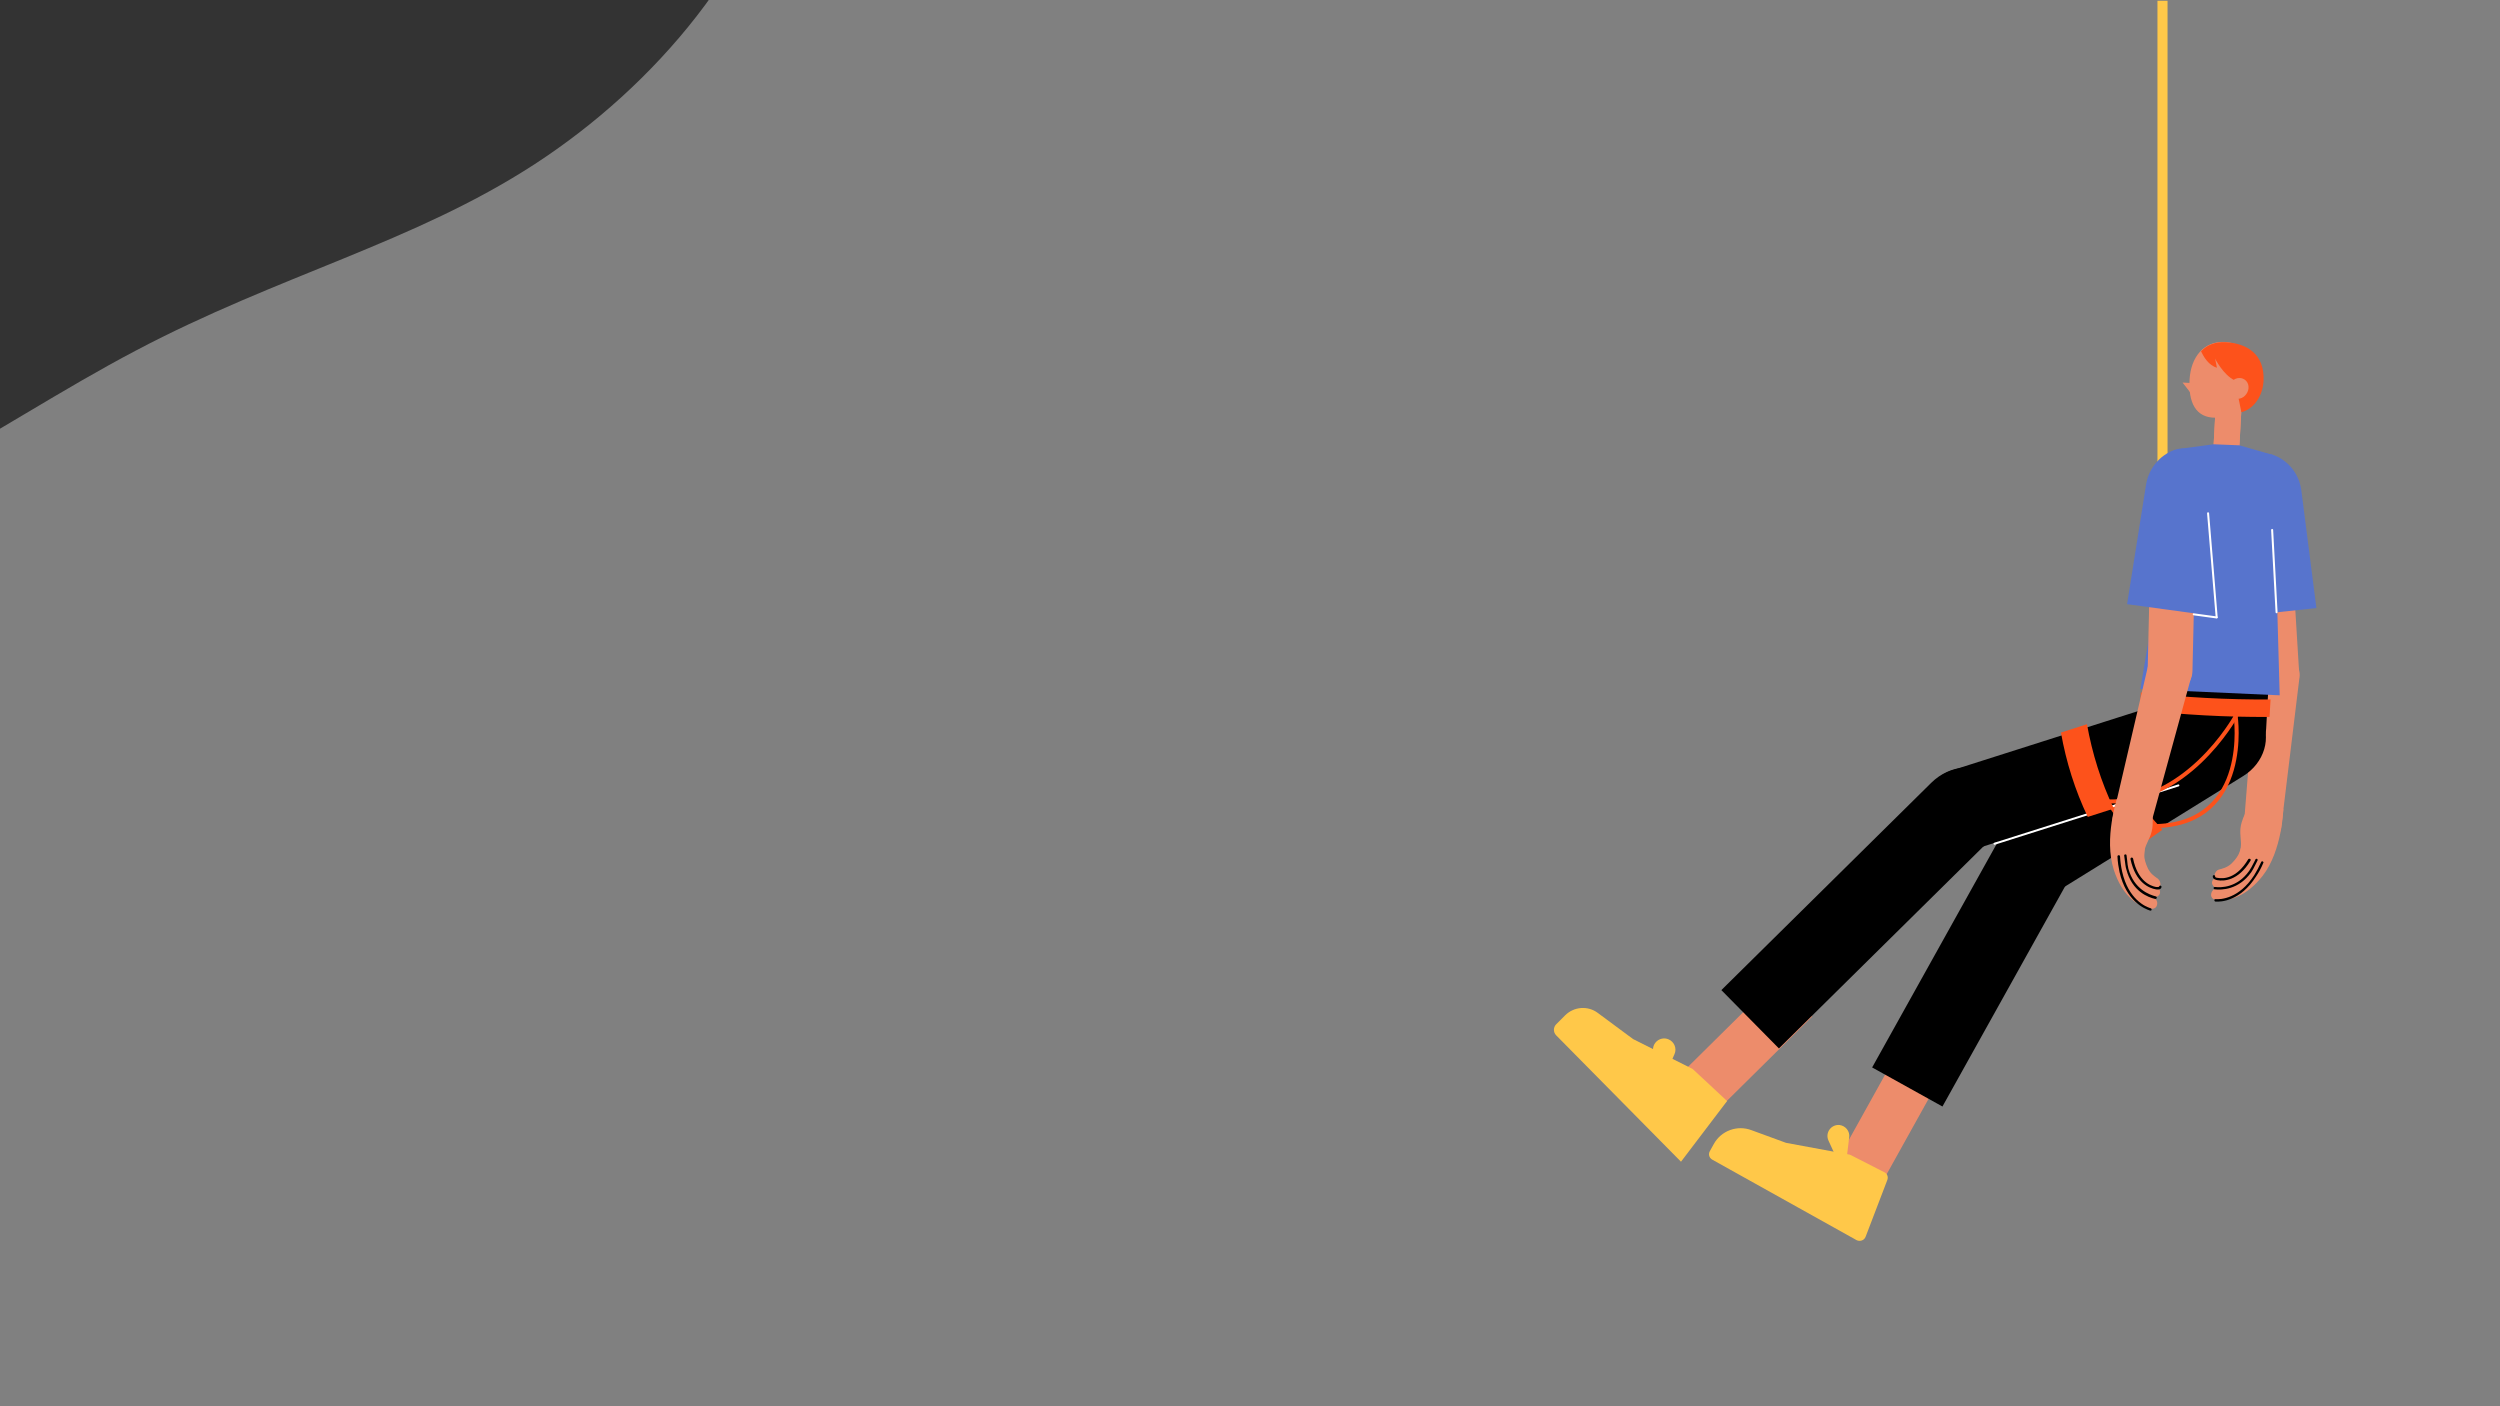 <?xml version="1.0" encoding="utf-8"?>
<!-- Generator: Adobe Illustrator 27.8.1, SVG Export Plug-In . SVG Version: 6.00 Build 0)  -->
<svg version="1.1" id="visual" xmlns="http://www.w3.org/2000/svg" xmlns:xlink="http://www.w3.org/1999/xlink" x="0px" y="0px"
	 viewBox="0 0 960 540" style="enable-background:new 0 0 960 540;" xml:space="preserve">
<rect x="0" y="0" width="960" height="540" fill="#808080" stroke="none"/>
<style type="text/css">
	.st0{fill:#333333;}
	.st1{fill:none;stroke:#FFC849;stroke-width:3.872;stroke-miterlimit:10;}
	.st2{fill:#ED8C6B;}
	.st3{fill:#FFC849;}
	.st4{fill:#FD521B;}
	.st5{fill:#5774CD;}
	.st6{fill:none;stroke:#FFFFFF;stroke-width:0.774;stroke-linecap:round;stroke-miterlimit:10;}
	.st7{fill:none;stroke:#FD521B;stroke-width:1.549;stroke-linecap:round;stroke-miterlimit:10;}
</style>
<g transform="translate(-12.257 -0.313)">
	<path class="st0" d="M122.1-315.5c49.1,45.1,110.9,57,150.2,93.7c39.3,36.6,56.2,98,44.3,152.7c-12,54.6-52.8,102.4-99.1,132.5
		S119.4,105.9,64.3,135C9.1,164-49.4,209.7-111,215c-61.7,5.3-126.5-29.9-158.2-84c-31.6-54.1-30.2-127.1-20.6-189.4
		s27.4-113.8,58.7-149.4c31.4-35.6,76.4-55.3,117.2-104.2C-73.2-360.8-36.6-438.9,0-438.9C36.5-438.8,73-360.6,122.1-315.5"/>
</g>
<line class="st1" x1="830.4" y1="262.5" x2="830.4" y2="0.3"/>
<g id="오른쪽_손_00000001662738028098963380000017942769778253481913_">
	<g>
		<g>
			<path class="st2" d="M876.8,310.7c0,0-0.4,16-8,25.7c-6.4,8.1-12.7,9.3-15.5,9.1c-0.7,0-1.3-0.5-1.4-1.2l0,0
				c-0.2-1.2,0.4-2.3,1.4-2.8c1.3-0.6,3.2-1.6,5.3-3.4c4-3.4,6.3-11.8,6.3-11.8l2.6-14.4L876.8,310.7z"/>
		</g>
		<g>
			<path class="st2" d="M863.5,310.6c0,0-1.9,11.5-3.6,17.4c-1.7,5.9-0.3,6.7,1.6,7.2c3,0.7,4.8-4.8,5.8-8.3c1-3.5,2.7-3.4,2.7-3.4
				l-0.8-14.8L863.5,310.6z"/>
		</g>
		<g>
			<path class="st2" d="M872.7,311.1c0,0,0.5,14.1-6.7,25.2c-5.6,8.7-12.6,9.2-15.4,9.1c-0.7,0-1.3-0.6-1.5-1.3l0,0
				c-0.2-1.1,0.4-2.3,1.4-2.8c1.3-0.6,3.2-1.6,5.3-3.4c4-3.4,6.3-11.8,6.3-11.8l2.6-14.4L872.7,311.1z"/>
		</g>
		<g>
			<path class="st2" d="M874.6,313.5c0,0-2.6,12.3-10.5,21.1c-5.5,6.2-10.6,6.6-13.1,6.2c-0.9-0.1-1.6-1-1.6-1.9l0,0
				c0-0.8,0.6-1.4,1.3-1.6c1.1-0.3,2.9-1,5.1-2.4c3.8-2.5,7.4-9.5,7.4-9.5l5-12.2L874.6,313.5z"/>
		</g>
		<g>
			<path class="st2" d="M875.6,310.2c0,0-2.6,12.3-10.5,21.1c-5.9,6.6-11.3,6.6-13.6,6.2c-0.7-0.1-1.1-0.7-1.1-1.4l0,0
				c0.1-1,0.7-1.9,1.7-2.2c1.1-0.3,3.1-0.7,4.8-2.3c6.4-6.3,2-9.5,3.9-15.8c3-10.1,8.5-5.9,8.5-5.9L875.6,310.2z"/>
		</g>
		<g>
			<path d="M851.5,338C851.5,338,851.5,338,851.5,338c-0.5-0.1-1.8-0.3-1.8-1.5c0-0.3,0.2-0.5,0.5-0.4c0.3,0,0.5,0.2,0.4,0.5
				c0,0.1,0,0.4,0.9,0.5c0,0,0,0,0.1,0c2.1,0.4,7.2,0.4,11.7-7.1c0.1-0.2,0.4-0.3,0.7-0.2s0.3,0.4,0.2,0.7
				C859.4,338.4,853.8,338.4,851.5,338z"/>
		</g>
		<g>
			<path d="M850.4,341.5c-0.2,0-0.4-0.3-0.4-0.5c0-0.3,0.3-0.4,0.5-0.4c2.4,0.3,8.6,0.3,13.2-6.2c0.5-0.7,1.1-1.8,1.7-3
				c0.2-0.4,0.5-0.9,0.7-1.4c0.1-0.2,0.4-0.3,0.6-0.2c0.2,0.1,0.3,0.4,0.2,0.6c-0.2,0.5-0.5,0.9-0.7,1.4c-0.6,1.3-1.2,2.3-1.7,3.1
				C859.6,341.8,853,341.8,850.4,341.5C850.4,341.5,850.4,341.5,850.4,341.5z"/>
		</g>
		<g>
			<path d="M850.7,346.2c-0.2,0-0.4-0.3-0.4-0.5c0-0.3,0.2-0.5,0.5-0.4c2,0.1,9-0.2,14.8-9.2c1-1.6,1.9-3.3,2.7-5.1
				c0.1-0.2,0.4-0.4,0.6-0.2c0.2,0.1,0.4,0.4,0.2,0.6c-0.8,1.9-1.7,3.6-2.8,5.2C860.3,346,852.9,346.4,850.7,346.2
				C850.7,346.2,850.7,346.2,850.7,346.2z"/>
		</g>
	</g>
</g>
<g id="오른쪽_하박_팔_00000088121131207226037080000016040904311558575289_">
	<path class="st2" d="M868.1,323.9c3.9,0.4,7.5-2.4,7.9-6.3l7-57.5c0.5-4.6-2.9-8.8-7.5-9.2l0,0c-4.6-0.5-8.8,2.9-9.2,7.5l-4.6,57.7
		C861.3,320,864.2,323.5,868.1,323.9L868.1,323.9z"/>
</g>
<g id="오른쪽_상박_팔_00000062150210936047174730000014222848433671886522_">
	<path class="st2" d="M875.2,267.6c4.6-0.4,8-4.3,7.7-8.9l-4.4-71.7c-0.4-4.6-4.5-8.1-9.1-7.7l0,0c-4.6,0.4-8.1,4.5-7.7,9.1
		l4.4,71.3C866.4,264.4,870.5,268,875.2,267.6L875.2,267.6z"/>
</g>
<g id="오른쪽발목">
	
		<rect x="714.9" y="404" transform="matrix(0.874 0.486 -0.486 0.874 301.003 -297.934)" class="st2" width="19.1" height="53.9"/>
</g>
<g id="오른쪽신발1">
	<path class="st3" d="M724.7,453.2l-8.3,21.7c-0.5,1.4-2.2,2-3.5,1.3l-55.4-30.9c-1.2-0.7-1.6-2.1-0.9-3.3l1.5-2.7
		c2.8-5.1,9-7.4,14.5-5.3l13.1,4.8c0.1,0,0.3,0.1,0.4,0.1l23.8,4.4c0.2,0,0.5,0.1,0.7,0.2l13.1,6.7
		C724.7,450.7,725.2,452,724.7,453.2z"/>
</g>
<g id="오른쪽신발2">
	<path class="st3" d="M709.2,444.1l0.9-7.4c0.3-2.3-1.4-4.4-3.7-4.7l0,0c-3.2-0.3-5.6,2.9-4.3,5.9l2.6,5.7L709.2,444.1z"/>
</g>
<g id="오른쪽_종아리_00000001624826029157497860000014366231275837192346_">
	<path d="M745.9,424.9l53.2-95.5c4.8-8.6,2.6-18.9-4.9-23l0,0c-7.5-4.1-17.4-0.6-22.1,8l-53.2,95.5L745.9,424.9z"/>
</g>
<g id="오른쪽_허벅지_00000142148098706186525820000013571447926472972959_">
	<path d="M868,275.7c4.5,7.3,1.6,17.2-6.6,22.3L793,340.4c-7.5,4.6-17.1,2.5-21.6-4.8l0,0c-4.5-7.3-2.1-16.9,5.3-21.5l68.4-42.4
		C853.2,266.7,863.5,268.5,868,275.7L868,275.7z"/>
</g>
<path class="st4" d="M821.8,324.7L821.8,324.7c-7.8-8.3-14.4-17.6-19.7-27.7l0,0l8.6-6.1v0c5.3,10.1,11.9,19.4,19.7,27.7v0
	L821.8,324.7z"/>
<g id="오른쪽_소매_00000026848213889791274840000015658702282207322761_">
	<path class="st5" d="M855.7,237.1l33.8-3.6l-5.8-45.3c-0.8-5.9-4.6-11-10.2-13.3l0,0c-5.2-2.2-11,1.3-11.6,6.9L855.7,237.1z"/>
</g>
<g id="왼쪽발목">
	
		<rect x="658.9" y="375.2" transform="matrix(0.703 0.711 -0.711 0.703 485.517 -355.971)" class="st2" width="19.8" height="55.8"/>
</g>
<g id="왼쪽신발1">
	<path class="st3" d="M663.2,422.8l-17.7,23.3l-47.9-48.5c-1.2-1.2-1.2-3.1,0-4.3l3.4-3.4c3.4-3.4,8.8-3.8,12.6-0.9l13.5,10
		l22.9,11.5L663.2,422.8z"/>
</g>
<g id="왼쪽신발2">
	<path class="st3" d="M639.9,411.9l3.1-7.1c1-2.2-0.1-4.8-2.3-5.7l0,0c-3.1-1.3-6.4,1.3-5.9,4.6l0.9,6.5L639.9,411.9z"/>
</g>
<g>
	<path class="st2" d="M859.8,173.7l0.9-16.5c0.1-2.1-1.5-3.8-3.5-3.9l-2.5-0.1c-2.1-0.1-3.8,1.5-3.9,3.5l-0.9,16.5
		c-0.1,2.1,1.5,3.8,3.5,3.9l2.5,0.1C857.9,177.3,859.7,175.7,859.8,173.7z"/>
</g>
<g>
	<path class="st2" d="M859.8,173.6l0.9-16.5c0.1-2.1-1.5-3.8-3.5-3.9l-2.5-0.1c-2.1-0.1-3.8,1.5-3.9,3.5l-0.9,16.5
		c-0.1,2.1,1.5,3.8,3.5,3.9l2.5,0.1C857.9,177.3,859.7,175.7,859.8,173.6z"/>
</g>
<g>
	<path class="st2" d="M867.9,146.7c0.5-8.6-5.6-14.9-13.6-15.4c-8-0.4-13,5.8-13.5,14.4c-0.5,8.6,2.2,14.9,10.2,14.7
		C859.2,160.2,867.4,155.3,867.9,146.7z"/>
</g>
<g>
	<polygon class="st2" points="841.7,147.1 838.1,146.9 841.6,151.4 	"/>
</g>
<g>
	<path class="st4" d="M854.6,131.4c8.1,0.4,15.1,4.5,14.6,14.9c-0.4,6.7-4.5,11-8.5,12l-2.5-12.2c-4.5-2.1-7.6-8.4-7.6-8.4l0.7,3.5
		c-3.2-0.9-5.1-4.2-6.1-6.3C847.4,132.5,850.6,131.2,854.6,131.4z"/>
</g>
<g>
	<path class="st2" d="M856.6,147c1.3-1.9,3.7-2.4,5.4-1.2c1.7,1.2,1.9,3.7,0.6,5.5c-1.3,1.9-3.7,2.4-5.4,1.2
		C855.6,151.3,855.3,148.8,856.6,147z"/>
</g>
<g id="왼쪽_종아리_00000111874842019936795300000010462238788781640337_">
	<path d="M683.1,402.6l80.6-79.6c7.2-7.1,8.1-17.9,2-24.1l0,0c-6.1-6.2-16.9-5.4-24.1,1.7L661,380.2L683.1,402.6z"/>
</g>
<g id="왼쪽_허벅지_00000084519532731985772250000016172699256977489292_">
	<path d="M851.3,279.9c2.6,8.3-2.8,17.4-12,20.4l-79.8,25.4c-8.7,2.8-17.8-1.7-20.5-10l0,0c-2.6-8.3,2.2-17.2,10.9-20l79.8-25.4
		C839,267.3,848.6,271.6,851.3,279.9L851.3,279.9z"/>
</g>
<path d="M837.3,239.8l22,1.2c7.2,0.4,12.6,8,12.1,17l-1.2,21.9c-0.5,9-6.7,16-13.9,15.6l-22-1.2c-7.2-0.4-10.5-7.9-10-16.9l2.5-14.2
	C827.4,254.1,830.1,239.4,837.3,239.8z"/>
<g id="몸통_00000084494160023817147400000006595049068871297965_">
	<polygon class="st5" points="859.9,171 872.8,174.7 875.4,267 821.9,264.6 837.4,172.3 850,170.6 	"/>
</g>
<line class="st6" x1="765.9" y1="324" x2="836.5" y2="301.6"/>
<path class="st4" d="M801.7,313.7L801.7,313.7c-4.9-10.3-8.3-21.1-10.3-32.4l0,0l10-3.2v0c2,11.2,5.4,22.1,10.3,32.4v0L801.7,313.7z
	"/>
<path class="st7" d="M858.5,275.1c0,0,6,40.7-30,42.1"/>
<path class="st7" d="M858.5,275.1c0,0-19.5,35.5-52.2,32.5"/>
<path class="st4" d="M871.5,275.3L871.5,275.3c-16.6,0.1-33.2-0.8-49.8-2.7l0,0l0.4-6.7h0c16.5,1.9,33.1,2.8,49.8,2.7h0L871.5,275.3
	z"/>
<g id="오른쪽_손_00000067212122333856123280000013240934304952442255_">
	<g>
		<g>
			<path class="st2" d="M813,306.5c0,0-5.2,15.5-1.3,27.5c3.2,10,8.9,13.3,11.6,14.1c0.7,0.2,1.4-0.1,1.8-0.7l0,0
				c0.6-1,0.5-2.4-0.4-3.2c-1-1-2.5-2.6-3.9-5.1c-2.6-4.6-1.9-13.5-1.9-13.5l2.6-14.7L813,306.5z"/>
		</g>
		<g>
			<path class="st2" d="M825.9,311.1c0,0-2.2,11.7-2.6,17.9c-0.4,6.2-2.1,6.5-4.1,6.3c-3.1-0.4-2.9-6.3-2.7-10
				c0.2-3.7-1.4-4.2-1.4-4.2l6-13.9L825.9,311.1z"/>
		</g>
		<g>
			<path class="st2" d="M816.9,308.4c0,0-5.4,13.3-2.4,26.4c2.3,10.2,8.9,13.3,11.6,14.1c0.7,0.2,1.5-0.1,1.9-0.7l0,0
				c0.6-1,0.5-2.3-0.4-3.1c-1.1-1-2.5-2.6-3.9-5.1c-2.6-4.6-1.9-13.5-1.9-13.5l2.6-14.7L816.9,308.4z"/>
		</g>
		<g>
			<path class="st2" d="M814.2,309.9c0,0-1.8,12.7,2.7,23.9c3.1,7.9,7.8,10,10.3,10.6c0.9,0.2,1.9-0.4,2.2-1.3l0,0
				c0.2-0.7,0-1.6-0.7-2c-1-0.7-2.5-2-4.1-4.1c-2.8-3.7-3.7-11.7-3.7-11.7l-0.6-13.4L814.2,309.9z"/>
		</g>
		<g>
			<path class="st2" d="M814.4,306.5c0,0-1.8,12.7,2.7,23.9c3.3,8.4,8.5,10.3,10.9,10.7c0.7,0.1,1.3-0.3,1.5-1l0,0
				c0.3-1-0.1-2-0.9-2.7c-1-0.7-2.7-1.7-3.8-3.9c-3.9-8.3,1.4-9.8,1.8-16.5c0.7-10.7-6.1-8.6-6.1-8.6L814.4,306.5z"/>
		</g>
		<g>
			<path d="M827.8,341.5C827.8,341.5,827.8,341.5,827.8,341.5c0.5,0.1,1.9,0.3,2.2-0.8c0.1-0.3-0.1-0.5-0.3-0.6
				c-0.3-0.1-0.5,0.1-0.6,0.3c0,0.1-0.1,0.3-1.1,0.2c0,0,0,0-0.1,0c-2.1-0.4-7-2.2-8.8-10.9c-0.1-0.3-0.3-0.4-0.6-0.4
				c-0.3,0.1-0.4,0.3-0.4,0.6C820.1,339.2,825.5,341.1,827.8,341.5z"/>
		</g>
		<g>
			<path d="M827.6,345.2c0.3,0,0.5-0.1,0.6-0.4c0.1-0.3-0.1-0.5-0.4-0.6c-2.4-0.6-8.3-2.7-10.5-10.6c-0.2-0.9-0.4-2.1-0.5-3.5
				c-0.1-0.5-0.1-1-0.2-1.6c0-0.3-0.3-0.5-0.5-0.4c-0.3,0-0.5,0.3-0.4,0.5c0.1,0.5,0.1,1.1,0.2,1.6c0.2,1.4,0.3,2.7,0.6,3.6
				C818.7,342.4,825,344.6,827.6,345.2C827.6,345.2,827.6,345.2,827.6,345.2z"/>
		</g>
		<g>
			<path d="M825.7,349.7c0.2,0,0.5-0.1,0.5-0.3c0.1-0.3-0.1-0.5-0.3-0.6c-2-0.6-8.6-3.4-11-14.1c-0.4-1.8-0.7-3.8-0.8-5.8
				c0-0.3-0.2-0.5-0.5-0.5c-0.3,0-0.5,0.2-0.5,0.5c0.1,2.1,0.4,4.1,0.8,6C816.5,346.1,823.5,349,825.7,349.7
				C825.6,349.7,825.7,349.7,825.7,349.7z"/>
		</g>
	</g>
</g>
<g id="오른쪽_하박_팔_00000179607451086773360580000009921127239812847032_">
	<path class="st2" d="M816.8,322.2c-3.9-1-6.3-4.9-5.4-8.8l13.4-57.5c1.2-4.6,5.8-7.4,10.4-6.2l0,0c4.6,1.2,7.4,5.8,6.2,10.4
		L825.8,317C824.7,320.9,820.7,323.2,816.8,322.2L816.8,322.2z"/>
</g>
<g id="오른쪽_상박_팔_00000173126239243730146870000015630073124137881240_">
	<path class="st2" d="M832.9,266.2c-4.7-0.2-8.3-4.1-8.2-8.8l1.7-73.2c0.2-4.7,4.2-8.4,9-8.2l0,0c4.7,0.2,8.4,4.2,8.2,9l-1.7,72.8
		C841.7,262.6,837.7,266.4,832.9,266.2L832.9,266.2z"/>
</g>
<g id="오른쪽_소매_00000010997413908363451470000011495216123518405782_">
	<path class="st5" d="M851.2,236.7l-34.4-4.7l7.3-46c1-6,5.1-11.1,10.8-13.2l0,0c5.4-2,11.2,1.6,11.7,7.4L851.2,236.7z"/>
</g>
<line class="st6" x1="851.2" y1="237" x2="847.9" y2="197.1"/>
<line class="st6" x1="851.2" y1="237.1" x2="842.4" y2="235.9"/>
<line class="st6" x1="874.2" y1="235.1" x2="872.5" y2="203.5"/>
</svg>
